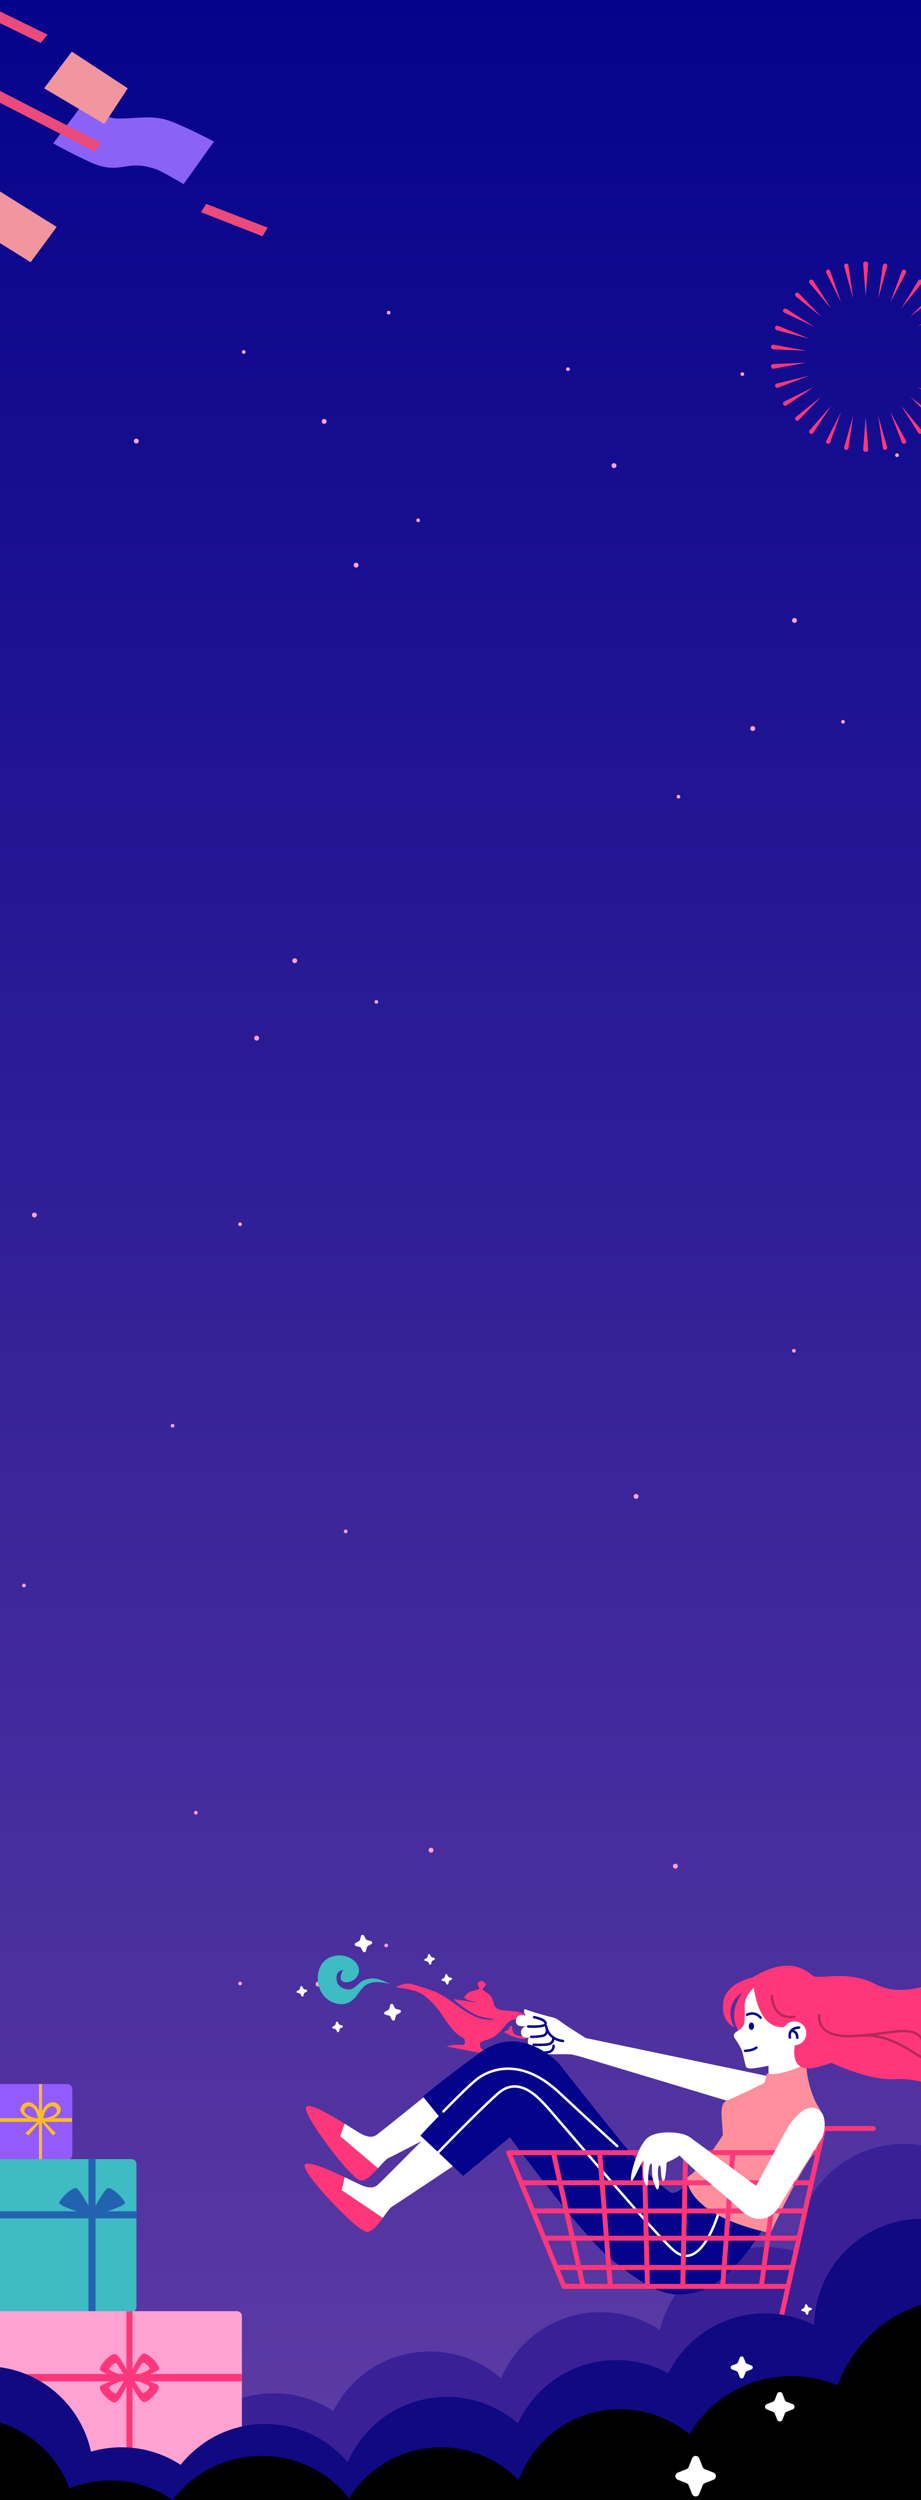<svg width="750" height="2035" viewBox="0 0 750 2035" fill="none" xmlns="http://www.w3.org/2000/svg">
<rect x="0" y="0" width="750" height="2035" fill="#333333" stroke="none"/>
<g clip-path="url(#clip0_371_746)">
<rect width="750" height="2035" fill="white"/>
<g clip-path="url(#clip1_371_746)">
<rect width="750" height="5682" fill="url(#paint0_linear_371_746)"/>
<circle cx="316.5" cy="254.5" r="1.5" fill="#FFA2D1"/>
<circle cx="264" cy="343" r="2" fill="#FFA2D1"/>
<circle cx="340.5" cy="423.5" r="1.5" fill="#FFA2D1"/>
<circle cx="500" cy="379" r="2" fill="#FFA2D1"/>
<circle cx="613" cy="593" r="2" fill="#FFA2D1"/>
<circle cx="518" cy="1218" r="2" fill="#FFA2D1"/>
<circle cx="351" cy="1506" r="2" fill="#FFA2D1"/>
<circle cx="550" cy="1519" r="2" fill="#FFA2D1"/>
<circle cx="647" cy="505" r="2" fill="#FFA2D1"/>
<circle cx="290" cy="460" r="2" fill="#FFA2D1"/>
<circle cx="111" cy="359" r="2" fill="#FFA2D1"/>
<circle cx="462.5" cy="300.5" r="1.5" fill="#FFA2D1"/>
<circle cx="240" cy="782" r="2" fill="#FFA2D1"/>
<circle cx="552.5" cy="648.5" r="1.5" fill="#FFA2D1"/>
<circle cx="686.5" cy="587.5" r="1.5" fill="#FFA2D1"/>
<circle cx="195.5" cy="1614.5" r="1.5" fill="#FFA2D1"/>
<circle cx="209" cy="845" r="2" fill="#FFA2D1"/>
<circle cx="195.5" cy="996.5" r="1.5" fill="#FFA2D1"/>
<circle cx="140.5" cy="1160.5" r="1.5" fill="#FFA2D1"/>
<circle cx="281.5" cy="1246.5" r="1.5" fill="#FFA2D1"/>
<circle cx="646.5" cy="1099.5" r="1.5" fill="#FFA2D1"/>
<circle cx="159.5" cy="1475.5" r="1.5" fill="#FFA2D1"/>
<circle cx="19.5" cy="1290.5" r="1.5" fill="#FFA2D1"/>
<circle cx="259" cy="1615" r="2" fill="#FFA2D1"/>
<circle cx="606.5" cy="1631.5" r="1.5" fill="#FFA2D1"/>
<circle cx="314.5" cy="1583.5" r="1.5" fill="#FFA2D1"/>
<circle cx="28" cy="989" r="2" fill="#FFA2D1"/>
<circle cx="306.5" cy="815.5" r="1.5" fill="#FFA2D1"/>
<circle cx="604.5" cy="304.5" r="1.5" fill="#FFA2D1"/>
<circle cx="730.5" cy="370.5" r="1.5" fill="#FFA2D1"/>
<circle cx="198.5" cy="286.5" r="1.5" fill="#FFA2D1"/>
<circle cx="-51" cy="1941" r="88" fill="#3A2096"/>
<circle cx="90" cy="2001" r="88" fill="#3A2096"/>
<circle cx="223" cy="2036" r="88" fill="#3A2096"/>
<circle cx="350" cy="2002" r="88" fill="#3A2096"/>
<ellipse cx="489" cy="1970.5" rx="88" ry="88.5" fill="#3A2096"/>
<circle cx="623" cy="1917" r="88" fill="#3A2096"/>
<circle cx="736" cy="1833" r="88" fill="#3A2096"/>
<circle cx="801" cy="1921" r="88" fill="#4C319F"/>
<path fill-rule="evenodd" clip-rule="evenodd" d="M431.64 1657.78C430.75 1658.46 429.77 1658.92 428.73 1659.2C423.25 1660.68 416.23 1656.92 411.21 1654.64L410.58 1653.75C412.42 1652.54 412.28 1653.29 414.13 1652.1C414.42 1650.59 415.48 1649.24 416.4 1648.64C418.02 1652.84 416.82 1654.95 420.57 1656.43C433.26 1661.94 434.14 1640.38 418.97 1643.69C409.82 1645.05 409.86 1657.47 394.67 1660.79L391.12 1662.44C389.54 1670.69 396.65 1667.38 400.47 1672.78L363.78 1665.76C367.33 1664.11 372.95 1664.4 377.01 1664.4C379.49 1664.09 378.5 1660.8 378.01 1659.15C367.5 1654.81 361.37 1640.44 355.34 1633.85C353.7 1631.91 352.17 1630.25 350.74 1628.82C348.76 1626.87 346.94 1625.33 345.17 1624.12C338.3 1619.38 332.32 1619.34 322.07 1617.38C332.56 1613.17 332.42 1613.92 344.64 1617.81C345.29 1618 345.93 1618.19 346.56 1618.38C349.28 1619.23 351.86 1620.16 354.32 1621.22C358.09 1622.84 361.56 1624.76 364.7 1627.09C374.12 1632.77 386.17 1645.96 403.56 1643.84C395 1642.2 390.16 1642.06 382.92 1637.56C379.33 1635.32 371.45 1629.92 369.54 1627.23L389.19 1630.21C384.64 1628.57 379.82 1628.42 377.91 1625.72C381.39 1620.19 385.29 1620.92 390.53 1618.83L390.56 1618.81C390.56 1618.81 390.56 1618.82 390.53 1618.81C389.53 1615.52 386.58 1614.17 392.6 1612.21C397.63 1615.52 395.15 1615.81 392.88 1619.27C395.57 1622.12 398.06 1621.81 400.46 1626.16C402.23 1629.6 401.65 1632.6 404.49 1634.71C409.54 1638.01 419.75 1635.28 427.76 1639.93C429.3 1640.83 430.71 1642.1 431.84 1643.58C435.02 1647.68 436.05 1653.44 431.64 1657.76V1657.78Z" fill="#FF377A"/>
<path d="M293.783 1774.82C297.923 1775.28 303.173 1769.95 307.773 1764.91L277.053 1738.81L280.613 1728.59C268.413 1721.02 251.873 1711.39 249.333 1715.06C245.643 1720.35 285.733 1773.92 293.793 1774.81L293.783 1774.82Z" fill="#FF377A"/>
<path d="M277.055 1738.79L307.775 1764.89C308.195 1764.42 308.625 1763.97 309.025 1763.51C311.955 1760.28 314.535 1757.4 316.275 1756.61C320.925 1754.47 378.835 1724.38 378.835 1724.38L351.115 1702.12C351.115 1702.12 310.025 1735.4 306.675 1737.68C303.345 1739.94 299.385 1739.94 292.775 1736.14C291.915 1735.66 290.655 1734.85 289.055 1733.84C286.785 1732.42 283.855 1730.56 280.635 1728.58L277.075 1738.81V1738.78L277.055 1738.79Z" fill="white"/>
<path d="M625.836 1680.56V1692.2L652.246 1687.45V1670.55L625.836 1680.56Z" fill="white"/>
<path d="M623.061 1607.69C623.061 1607.69 591.331 1610.03 588.941 1630C587.001 1646.18 597.981 1650.01 597.981 1650.01C597.981 1650.01 587.431 1633.17 604.791 1621.47C604.791 1621.47 589.811 1639.51 603.811 1656.25L619.451 1623.76L623.061 1607.68V1607.69Z" fill="#FF377A"/>
<path d="M477.275 1659.07C477.275 1659.07 463.555 1650.55 458.345 1646.76C453.135 1642.98 449.035 1639.82 444.625 1644.24C440.205 1648.66 434.685 1654.04 433.625 1654.63C432.565 1655.22 438.475 1657.49 443.675 1653.31C443.675 1653.31 447.455 1651.73 448.525 1653.63C448.525 1653.63 448.165 1659.78 457.985 1659.66" fill="white"/>
<path d="M431.731 1647C431.731 1647 429.951 1647.83 429.951 1651.38C429.951 1654.93 431.731 1657.06 431.731 1657.06C431.731 1657.06 429.371 1659.07 429.951 1662.62C430.531 1666.17 432.441 1666.29 432.441 1666.29C432.441 1666.29 427.701 1670.2 433.501 1671.5C439.301 1672.8 448.291 1671.5 448.291 1669.6C448.291 1667.7 444.151 1666.52 444.151 1666.52C444.151 1666.52 448.761 1665.69 448.761 1662.03C448.761 1658.37 442.141 1657.77 442.141 1657.77L441.841 1647H431.731Z" fill="white"/>
<path d="M477.273 1672.79C477.273 1672.79 464.963 1672.07 460.243 1672.01C455.503 1671.96 438.473 1672.79 432.203 1669.71L433.493 1646.05L467.213 1667.93L477.273 1672.78V1672.79Z" fill="white"/>
<path d="M479.116 1659.51L439.876 1650.2L438.016 1665.63L482.796 1676.38L479.116 1659.51Z" fill="white"/>
<path d="M450.604 1658.73C450.604 1658.73 450.894 1663.2 446.274 1663.98C441.654 1664.76 434.594 1664.33 434.594 1664.33" stroke="#05038B" stroke-width="2" stroke-miterlimit="10" stroke-linecap="round"/>
<path d="M450.799 1665.12C450.799 1665.12 451.089 1669.6 446.469 1670.38C441.849 1671.15 434.789 1670.72 434.789 1670.72" stroke="#05038B" stroke-width="2" stroke-miterlimit="10" stroke-linecap="round"/>
<path d="M433.695 1648.11L437.545 1649.07" stroke="#05038B" stroke-width="2" stroke-miterlimit="10" stroke-linecap="round"/>
<path d="M635.714 1692.06L476.974 1658.89L471.734 1673.72L599.934 1712.3L635.714 1692.07V1692.06Z" fill="white"/>
<path d="M344.445 1706.5L357.325 1722.48C363.615 1716.03 372.165 1707.5 383.375 1696.65C413.565 1667.44 448.345 1696.65 448.345 1696.65C448.345 1696.65 499.575 1745.14 528.375 1770.23C503.945 1742.01 455.095 1679.55 455.095 1679.55C455.095 1679.55 424.595 1645.92 390.735 1670.76C356.885 1695.61 344.455 1706.49 344.455 1706.49L344.445 1706.5Z" fill="#05038B"/>
<path d="M298.899 1816.67C303.059 1816.67 307.689 1810.8 311.719 1805.28L278.309 1782.73L280.729 1772.18C267.769 1765.99 250.269 1758.27 248.149 1762.18C245.069 1767.85 290.829 1816.67 298.919 1816.67H298.899Z" fill="#FF377A"/>
<path d="M278.289 1782.72L311.699 1805.28C312.069 1804.76 312.439 1804.27 312.789 1803.77C315.349 1800.24 317.589 1797.09 319.239 1796.11C323.619 1793.47 377.849 1757.18 377.849 1757.18L347.849 1738.13C347.849 1738.13 310.679 1775.74 307.609 1778.37C304.549 1780.99 300.609 1781.43 293.619 1778.37C292.719 1777.99 291.379 1777.32 289.669 1776.49C287.249 1775.33 284.149 1773.81 280.719 1772.18L278.299 1782.73L278.289 1782.72Z" fill="white"/>
<path d="M342.379 1738.3L377.159 1771.1L415.209 1739.61C415.209 1739.61 451.049 1788.19 477.119 1818.03L477.139 1818.05C484.539 1826.52 491.129 1833.48 495.909 1837.38C509.289 1848.31 521.169 1857.26 532.229 1862.5C539.079 1865.74 545.619 1867.56 552.019 1867.56C568.749 1867.56 591.709 1862.96 623.209 1811.11L564.809 1772.4C564.809 1772.4 564.459 1772.84 563.839 1773.55C560.969 1776.77 552.479 1785.68 547.089 1784.9C546.649 1784.82 545.839 1784.38 544.689 1783.59C541.469 1781.4 535.639 1776.56 528.379 1770.24C528.359 1770.24 528.359 1770.22 528.359 1770.22C499.569 1745.12 448.329 1696.64 448.329 1696.64C448.329 1696.64 413.549 1667.43 383.359 1696.64C372.149 1707.48 363.599 1716.03 357.309 1722.47C346.629 1733.39 342.359 1738.3 342.359 1738.3H342.379Z" fill="#05038B"/>
<path d="M586.965 1795.21C586.965 1795.21 572.585 1851.8 548.855 1831.91C533.825 1819.31 449.025 1718.33 442.985 1712.29C438.005 1707.31 422.275 1689.21 405.545 1703.98C388.815 1718.75 354.445 1754.4 354.445 1754.4" stroke="white" stroke-width="2" stroke-miterlimit="10" stroke-linecap="round"/>
<path d="M656.679 1679.68C656.679 1679.68 636.779 1690.4 624.309 1687.77C624.309 1687.77 623.659 1694.55 621.469 1695.86C619.289 1697.17 597.209 1707.71 592.599 1709.42C584.839 1712.29 588.189 1723.65 588.629 1737.87C588.629 1737.87 572.259 1764.53 559.359 1772.41C559.359 1772.41 556.079 1802.15 627.379 1817.68C627.379 1817.68 648.599 1771.75 661.279 1754.69C673.959 1737.63 671.559 1722.54 666.309 1714.66C661.059 1706.79 656.239 1689.29 656.689 1679.66H656.679V1679.68Z" fill="#FF8F9C"/>
<path d="M462.766 1935.9H624.966L670.656 1732.52H711.176" stroke="#FF377A" stroke-width="4" stroke-miterlimit="10" stroke-linecap="round"/>
<path d="M665.596 1752.18H414.336L459.256 1861.01H641.436" stroke="#FF377A" stroke-width="4" stroke-linecap="round" stroke-linejoin="round"/>
<path d="M644.946 1845.63H452.766" stroke="#FF377A" stroke-width="4" stroke-miterlimit="10" stroke-linecap="round"/>
<path d="M650.22 1821.8H443" stroke="#FF377A" stroke-width="4" stroke-miterlimit="10" stroke-linecap="round"/>
<path d="M655.053 1799.62H433.883" stroke="#FF377A" stroke-width="4" stroke-miterlimit="10" stroke-linecap="round"/>
<path d="M659.983 1776.68H425.203" stroke="#FF377A" stroke-width="4" stroke-miterlimit="10" stroke-linecap="round"/>
<path d="M634.513 1752.18L620.023 1861.01" stroke="#FF377A" stroke-width="4" stroke-miterlimit="10" stroke-linecap="round"/>
<path d="M596.732 1752.18L588.492 1861.01" stroke="#FF377A" stroke-width="4" stroke-miterlimit="10" stroke-linecap="round"/>
<path d="M558.31 1752.18L556 1861.01" stroke="#FF377A" stroke-width="4" stroke-miterlimit="10" stroke-linecap="round"/>
<path d="M527.226 1861.01L524.586 1752.18" stroke="#FF377A" stroke-width="4" stroke-miterlimit="10" stroke-linecap="round"/>
<path d="M474.84 1861.01L450.68 1752.18" stroke="#FF377A" stroke-width="4" stroke-miterlimit="10" stroke-linecap="round"/>
<path d="M497.016 1861.01L488.336 1752.18" stroke="#FF377A" stroke-width="4" stroke-miterlimit="10" stroke-linecap="round"/>
<path d="M613.543 1975.32C602.673 1975.32 593.883 1966.53 593.883 1955.66C593.883 1944.79 602.673 1936 613.543 1936C624.413 1936 633.203 1944.79 633.203 1955.66C633.203 1966.53 624.413 1975.32 613.543 1975.32Z" fill="#FF377A" stroke="#FF377A" stroke-width="4" stroke-miterlimit="10" stroke-linecap="round"/>
<path d="M613.653 1965.44C608.163 1965.44 603.773 1961.05 603.773 1955.56C603.773 1950.07 608.163 1945.68 613.653 1945.68C619.143 1945.68 623.533 1950.07 623.533 1955.56C623.533 1961.05 619.143 1965.44 613.653 1965.44Z" fill="white"/>
<path d="M464.926 1975.32C454.056 1975.32 445.266 1966.53 445.266 1955.66C445.266 1944.79 454.056 1936 464.926 1936C475.796 1936 484.586 1944.79 484.586 1955.66C484.586 1966.53 475.796 1975.32 464.926 1975.32Z" fill="#FF377A" stroke="#FF377A" stroke-width="4" stroke-miterlimit="10" stroke-linecap="round"/>
<path d="M464.306 1964.35C459.476 1964.35 455.516 1960.4 455.516 1955.56C455.516 1950.72 459.476 1946.77 464.306 1946.77C469.136 1946.77 473.086 1950.72 473.086 1955.56C473.086 1960.4 469.246 1964.35 464.306 1964.35Z" fill="white"/>
<path d="M665.582 1716.58C655.632 1711.64 645.092 1725.9 642.082 1730.79C639.132 1735.54 615.722 1779.23 615.722 1779.23L563.072 1740.55L563.022 1740.49L561.112 1739.15C561.282 1739.27 561.092 1739.13 561.072 1739.13C560.462 1738.78 559.762 1738.38 558.782 1737.99C558.202 1737.75 557.552 1737.52 556.812 1737.3C555.242 1736.82 553.332 1736.41 550.992 1736.09C550.662 1736.06 550.322 1736.01 549.962 1735.97C548.542 1735.82 547.022 1735.74 545.352 1735.71C544.562 1735.7 543.732 1735.71 542.872 1735.71C542.542 1735.71 542.212 1735.72 541.862 1735.75C541.752 1735.75 541.662 1735.75 541.542 1735.75C540.582 1735.79 539.682 1735.86 538.802 1735.99C538.602 1735.99 538.422 1736.04 538.222 1736.06C537.862 1736.12 537.522 1736.16 537.162 1736.22C532.232 1737 527.642 1738.86 524.922 1742.62C524.472 1743.23 524.032 1743.9 523.622 1744.56C521.552 1747.36 520.372 1750.28 519.532 1752.37C519.372 1752.73 519.242 1753.06 519.112 1753.37C514.712 1763.86 512.712 1775.1 514.332 1775.07C515.952 1775.02 520.562 1763.65 523.172 1759.33C523.412 1758.88 524.222 1759.13 524.212 1759.71C523.742 1763.07 523.482 1766.8 523.832 1770.06C524.262 1774.14 525.012 1779.3 526.992 1778.9C528.162 1778.71 527.592 1771.82 528.082 1767.99C528.452 1764.5 529.142 1761.14 530.082 1761.06C531.592 1761.12 530.372 1765.84 531.322 1772.05C531.602 1773.81 534.062 1782.87 535.592 1782.11C537.152 1781.22 536.852 1776.21 536.242 1773.75C535.442 1770.33 535.622 1762.41 537.132 1762.47C538.752 1762.53 537.642 1773.67 539.932 1775.28C541.852 1776.62 542.652 1764.2 542.762 1761.05C542.782 1760.46 543.142 1760.01 543.612 1759.79C545.522 1759.01 549.892 1757.16 553.382 1754.5C566.312 1767.99 594.402 1790.21 602.512 1798.28C612.912 1808.64 621.052 1806.39 625.252 1804.71C631.492 1802.26 635.382 1794.77 637.672 1790.66C639.962 1786.53 667.382 1743.42 668.932 1740.9C671.622 1736.52 674.422 1720.94 665.552 1716.54V1716.56L665.582 1716.58Z" fill="white"/>
<path d="M618.755 1614.09C618.755 1614.09 606.075 1621.75 606.405 1633.23C606.735 1644.71 606.505 1648.98 603.125 1651.49C599.735 1654 595.805 1655.2 598.425 1659.15C601.045 1663.1 603.895 1667.46 604.765 1671.07C605.645 1674.68 606.545 1679.16 607.275 1681.57C608.155 1684.41 610.885 1684.3 625.215 1681.57H642.495L661.955 1671.41L648.075 1642.75L618.775 1614.09H618.755Z" fill="white"/>
<path d="M606.766 1669.28C606.766 1669.28 612.676 1669.28 615.956 1666.65" stroke="#05038B" stroke-width="2" stroke-miterlimit="10" stroke-linecap="round"/>
<path d="M613.125 1611.3C613.125 1611.3 615.295 1664.75 650.205 1646.07L644.975 1607.7L613.125 1611.31V1611.3Z" fill="#FF377A"/>
<path d="M906.995 1665.8C906.995 1665.8 892.095 1662.52 881.885 1675.64C871.665 1688.76 848.675 1697.63 835.905 1698.28C835.905 1698.28 843.145 1699.26 845.275 1705.17C845.275 1705.17 833.355 1700.91 824.415 1705.17C815.475 1709.43 805.265 1714.69 787.385 1708.78C769.505 1702.87 753.335 1691.07 729.075 1692.37C704.815 1693.68 671.185 1676.29 671.185 1676.29L659.695 1619.21L605.875 1614.68C605.875 1614.68 637.965 1586.99 661.245 1607.68H661.255C663.475 1609.5 665.725 1609.11 674.755 1608.75C684.685 1607.87 699.695 1608.06 712.055 1614.61C732.485 1625.44 752.915 1615.93 761.855 1614.61C770.795 1613.3 793.775 1605.43 809.945 1626.75C826.125 1648.07 833.355 1651.68 846.985 1650.05C860.605 1648.4 864.005 1633.64 850.815 1630.36C850.815 1630.36 871.245 1627.77 870.385 1650.39C870.385 1650.39 878.045 1644.79 876.355 1637.25C876.355 1637.25 886.635 1645.12 876.595 1660.87C876.595 1660.87 896.785 1653.33 906.995 1665.79V1665.8Z" fill="#FF377A"/>
<path d="M650.209 1653C650.209 1653 635.889 1690.48 665.629 1682.52C695.369 1674.55 699.319 1667.31 699.319 1667.31L667.479 1613.11L641.789 1608.14L650.209 1653.01V1653Z" fill="#FF377A"/>
<path d="M646.914 1664.72C652.264 1664.72 656.594 1660.39 656.594 1655.04C656.594 1649.69 652.264 1645.36 646.914 1645.36C641.564 1645.36 637.234 1649.69 637.234 1655.04C637.234 1660.39 641.564 1664.72 646.914 1664.72Z" fill="white"/>
<path d="M650.785 1650.33C650.785 1650.33 641.595 1650.33 643.245 1658.53" stroke="#05038B" stroke-width="2" stroke-miterlimit="10" stroke-linecap="round"/>
<path d="M644.422 1652.93C644.422 1652.93 649.312 1652.85 649.232 1658.7" stroke="#05038B" stroke-width="2" stroke-miterlimit="10" stroke-linecap="round"/>
<path d="M361.109 1718.62C361.109 1718.62 381.869 1697.16 389.079 1691.82C396.299 1686.48 421.909 1672.07 455.379 1703.27C488.849 1734.48 502.629 1746.85 502.629 1746.85" stroke="white" stroke-width="2" stroke-miterlimit="10" stroke-linecap="round"/>
<path d="M628.609 1624.54C628.609 1624.54 628.399 1643.87 646.909 1641.64" stroke="#B72858" stroke-width="2" stroke-miterlimit="10" stroke-linecap="round"/>
<path d="M667.213 1640.36C667.213 1640.36 663.253 1658.48 693.953 1657.29C724.653 1656.1 743.723 1647.24 751.003 1660.31" stroke="#B72858" stroke-width="2" stroke-miterlimit="10" stroke-linecap="round"/>
<path d="M787.855 1674.48C787.855 1674.48 772.775 1682.25 759.965 1679.05C747.155 1675.85 729.085 1654.92 701.195 1656.92" stroke="#B72858" stroke-width="2" stroke-miterlimit="10" stroke-linecap="round"/>
<path d="M614.021 1649.24C614.021 1647.56 613.071 1646.2 611.901 1646.2C610.731 1646.2 609.781 1647.56 609.781 1649.24C609.781 1650.92 610.731 1652.28 611.901 1652.28C613.071 1652.28 614.021 1650.92 614.021 1649.24Z" fill="#05038B"/>
<path d="M619.406 1642.34C619.406 1642.34 615.076 1636.57 608.336 1639.94" stroke="#05038B" stroke-width="2" stroke-miterlimit="10" stroke-linecap="round"/>
<path d="M423.812 1649.15C417.902 1648.33 419.532 1639.74 425.042 1640.27C434.802 1641.2 446.012 1643.58 444.122 1647.45C442.502 1650.77 427.412 1649.65 423.812 1649.15Z" fill="white"/>
<path d="M428.749 1658.55C422.789 1658.78 422.889 1650.03 428.409 1649.59C438.179 1648.8 449.639 1649.18 448.459 1653.33C447.449 1656.88 432.389 1658.41 428.759 1658.55H428.749Z" fill="white"/>
<path d="M450.246 1642.21C450.246 1642.21 432.406 1637.58 428.516 1635.66C424.626 1633.74 425.776 1645.77 444.276 1649.35C462.776 1652.93 450.246 1642.21 450.246 1642.21Z" fill="white"/>
<path d="M444.742 1649.25C444.742 1649.25 445.922 1659.72 458.462 1661.29" stroke="#05038B" stroke-width="2" stroke-miterlimit="10" stroke-linecap="round"/>
<path d="M430.164 1649.46C430.164 1649.46 444.404 1650.4 444.334 1647C444.264 1643.6 434.904 1641.88 434.904 1641.88" stroke="#05038B" stroke-width="2" stroke-miterlimit="10" stroke-linecap="round"/>
<path d="M445.344 1652.48C445.344 1652.48 445.814 1656.14 442.064 1657.03C438.304 1657.91 432.484 1657.93 432.484 1657.93" stroke="#05038B" stroke-width="2" stroke-miterlimit="10" stroke-linecap="round"/>
<path d="M54.878 1696.33H-6.175C-8.384 1696.33 -10.175 1698.12 -10.175 1700.33V1753.98C-10.175 1756.19 -8.384 1757.98 -6.175 1757.98H54.878C57.087 1757.98 58.878 1756.19 58.878 1753.98V1700.33C58.878 1698.12 57.087 1696.33 54.878 1696.33Z" fill="#935AFF"/>
<rect x="34.214" y="1696.33" width="61.655" height="2.466" transform="rotate(90 34.214 1696.33)" fill="#FDBD1F"/>
<rect x="-6.728" y="1724.09" width="65.4" height="3.007" fill="#FDBD1F"/>
<path d="M25.748 1711.72C20.559 1709.37 15.807 1714.46 16.762 1718.07C18.813 1725.8 33.08 1726.74 33.08 1726.74C32.989 1725.43 33.608 1715.27 25.748 1711.72ZM30.937 1724.48C30.937 1724.48 21.128 1723.25 19.899 1718.59C19.321 1716.41 22.184 1713.35 25.312 1714.76C30.044 1716.9 30.876 1723.69 30.937 1724.47V1724.48Z" fill="#FDBD1F"/>
<path d="M31.601 1725.93L20.739 1736.18L23.103 1738.26L33.892 1725.93H31.601Z" fill="#FDBD1F"/>
<path d="M33.083 1726.74C33.083 1726.74 47.35 1725.8 49.401 1718.07C50.356 1714.46 45.603 1709.37 40.414 1711.72C32.555 1715.27 33.174 1725.43 33.083 1726.74ZM40.851 1714.77C43.979 1713.35 46.842 1716.42 46.264 1718.6C45.035 1723.26 35.226 1724.48 35.226 1724.48C35.276 1723.69 36.119 1716.91 40.851 1714.77Z" fill="#FDBD1F"/>
<path d="M35.049 1725.93L45.414 1736.18L43.15 1738.26L33.083 1726.08L35.049 1725.93Z" fill="#FDBD1F"/>
<path d="M107.105 1757.43H-6.465C-8.674 1757.43 -10.465 1759.22 -10.465 1761.43V1877.89C-10.465 1880.1 -8.674 1881.89 -6.465 1881.89H107.105C109.315 1881.89 111.105 1880.1 111.105 1877.89V1761.43C111.105 1759.22 109.315 1757.43 107.105 1757.43Z" fill="#3EBBC3"/>
<rect x="-10.143" y="1799.91" width="121.665" height="5.754" fill="#2362AF"/>
<rect x="77.809" y="1757.16" width="125.775" height="5.754" transform="rotate(90 77.809 1757.16)" fill="#2362AF"/>
<path d="M74.359 1800.93C74.676 1799.18 65.88 1783.9 62.712 1781.37C59.559 1778.82 48.38 1790.57 48.214 1793.12C48.048 1795.67 70.105 1802.46 71.538 1802.73C72.971 1803.01 74.359 1800.92 74.359 1800.92V1800.93Z" fill="#2362AF"/>
<path d="M75.604 1800.93C75.287 1799.18 84.082 1783.9 87.25 1781.37C90.419 1778.82 101.598 1790.57 101.749 1793.12C101.915 1795.67 79.858 1802.46 78.425 1802.73C76.992 1803.01 75.604 1800.92 75.604 1800.92V1800.93Z" fill="#2362AF"/>
<path d="M74.581 1805.49C77.856 1805.49 80.51 1803.46 80.51 1800.96C80.51 1798.46 77.856 1796.43 74.581 1796.43C71.307 1796.43 68.652 1798.46 68.652 1800.96C68.652 1803.46 71.307 1805.49 74.581 1805.49Z" fill="#2362AF"/>
<path d="M192.996 1881.2H-12.494C-14.703 1881.2 -16.494 1882.99 -16.494 1885.2V2008C-16.494 2010.21 -14.703 2012 -12.494 2012H192.995C195.205 2012 196.995 2010.21 196.995 2008V1885.2C196.995 1882.99 195.205 1881.2 192.996 1881.2Z" fill="#FFA2D1"/>
<rect x="13.683" y="1934.73" width="183.32" height="0.822" fill="#FF377A"/>
<rect x="-21" y="1932.32" width="218" height="6.014" fill="#FF377A"/>
<rect x="107.91" y="1881.29" width="117.555" height="4.932" transform="rotate(90 107.91 1881.29)" fill="#FF377A"/>
<path d="M105.134 1934.52C105.092 1932.37 97.785 1917.29 93.859 1916.13C89.951 1914.97 79.882 1926.26 81.549 1929.2C83.197 1932.14 106.662 1938.12 106.662 1938.12L105.687 1935.44C105.687 1935.44 89.084 1930.43 89.059 1928.42C89.033 1926.41 93.546 1922.58 94.764 1923.63C95.982 1924.69 103.136 1936.41 103.136 1936.41L105.126 1934.5L105.134 1934.52Z" fill="#FF377A"/>
<path d="M105.903 1934.51C105.861 1932.36 112.793 1917.09 116.651 1915.82C120.537 1914.56 130.889 1925.56 129.317 1928.53C127.744 1931.5 104.453 1938.14 104.453 1938.14L105.359 1935.45C105.359 1935.45 121.803 1929.99 121.77 1927.96C121.744 1925.95 117.112 1922.25 115.936 1923.34C114.742 1924.44 107.919 1936.34 107.919 1936.34L105.877 1934.5L105.903 1934.51Z" fill="#FF377A"/>
<path d="M105.535 1936.71C105.558 1938.87 112.883 1953.94 116.81 1955.1C120.718 1956.26 130.779 1944.95 129.12 1942.03C127.461 1939.12 103.999 1933.09 103.999 1933.09L104.974 1935.77C104.974 1935.77 121.577 1940.79 121.602 1942.79C121.628 1944.8 117.116 1948.64 115.897 1947.58C114.679 1946.52 107.525 1934.81 107.525 1934.81L105.535 1936.71Z" fill="#FF377A"/>
<path d="M104.774 1936.73C104.816 1938.88 97.885 1954.15 94.026 1955.42C90.141 1956.67 79.788 1945.67 81.36 1942.7C82.933 1939.73 106.224 1933.09 106.224 1933.09L105.318 1935.79C105.318 1935.79 88.874 1941.25 88.907 1943.28C88.933 1945.28 93.565 1948.99 94.741 1947.9C95.935 1946.8 102.758 1934.89 102.758 1934.89L104.8 1936.74L104.774 1936.73Z" fill="#FF377A"/>
<path d="M110.882 1934.99C110.925 1937.12 108.467 1938.86 105.427 1938.92C102.378 1938.95 99.879 1937.28 99.86 1935.14C99.818 1933.02 102.275 1931.28 105.315 1931.22C108.365 1931.19 110.864 1932.86 110.882 1934.99Z" fill="#FF377A"/>
<circle cx="-12" cy="2014" r="88" fill="#0F0982"/>
<circle cx="99" cy="2080" r="88" fill="#0F0982"/>
<circle cx="216" cy="2061" r="88" fill="#0F0982"/>
<circle cx="364" cy="2039" r="88" fill="#0F0982"/>
<circle cx="502" cy="2009" r="88" fill="#0F0982"/>
<circle cx="623" cy="1971" r="88" fill="#0F0982"/>
<circle cx="751" cy="1894" r="88" fill="#0F0982"/>
<circle cx="505" cy="2049" r="88" fill="black"/>
<circle cx="-26" cy="2056" r="88" fill="black"/>
<circle cx="90" cy="2107" r="88" fill="black"/>
<circle cx="359" cy="2080" r="88" fill="black"/>
<circle cx="213" cy="2090" r="91" fill="black"/>
<circle cx="782.5" cy="1977.5" r="106.5" fill="black"/>
<circle cx="644.5" cy="2030.5" r="96.5" fill="black"/>
<path d="M96.608 96.498C84.752 96.498 73.085 87.511 68.733 83.018L43.327 116.719C48.385 119.552 61.605 126.624 74.026 132.251C89.551 139.284 98.02 135.768 106.841 134.889C115.663 134.009 123.425 136.354 128.013 138.112C131.682 139.519 143.891 146.513 149.537 149.834L174.237 115.254C166.121 110.956 147.279 101.48 136.834 97.963C123.778 93.568 111.428 96.498 96.608 96.498Z" fill="#8B62F6"/>
<path d="M84.967 100.901L35.92 71.889L58.503 41.997L104.021 71.889L84.967 100.901Z" fill="#F1959E"/>
<path d="M-28.304 180.315L24.977 213.43L46.148 184.711L-3.957 153.354L-28.304 180.315Z" fill="#F1959E"/>
<path d="M163.656 172.697L167.891 165.957L217.996 185.299L213.762 192.332L163.656 172.697Z" fill="#EB4A7A"/>
<path d="M76.849 123.169L-31.502 67.501L-27.974 59.589L82.494 116.429L76.849 123.169Z" fill="#EB4A7A"/>
<path d="M33.1 34.959L-41 -1.087L-37.471 -9L38.745 28.218L33.1 34.959Z" fill="#EB4A7A"/>
<path d="M704.94 241.411L702.899 214.76C702.828 213.782 703.68 212.943 704.798 212.874C705.916 212.804 706.893 213.551 706.972 214.521C706.972 214.598 706.972 214.683 706.972 214.752L704.931 241.403L704.94 241.411Z" fill="#FF377A"/>
<path d="M694.739 243.043L687.469 216.802C687.199 215.844 687.746 214.846 688.693 214.571C689.641 214.296 690.611 214.861 690.881 215.82C690.904 215.891 690.919 215.977 690.927 216.056L694.739 243.043Z" fill="#FF377A"/>
<path d="M684.959 246.302L672.924 222.057C672.485 221.172 672.805 220.066 673.638 219.601C674.471 219.135 675.512 219.474 675.951 220.359C675.988 220.43 676.018 220.509 676.041 220.58L684.952 246.294L684.959 246.302Z" fill="#FF377A"/>
<path d="M676.8 251.191L659.279 230.479C658.64 229.718 658.742 228.592 659.515 227.962C660.289 227.333 661.432 227.434 662.071 228.195C662.119 228.257 662.174 228.327 662.213 228.39L676.8 251.199V251.191Z" fill="#FF377A"/>
<path d="M668.653 257.722L648.111 241.296C647.358 240.691 647.23 239.589 647.825 238.823C648.42 238.058 649.504 237.928 650.258 238.525C650.318 238.571 650.378 238.632 650.431 238.678L668.653 257.714V257.722Z" fill="#FF377A"/>
<path d="M662.924 265.874L638.648 254.451C637.759 254.033 637.392 253.004 637.829 252.154C638.265 251.304 639.342 250.954 640.231 251.371C640.301 251.401 640.371 251.446 640.433 251.483L662.924 265.874Z" fill="#FF377A"/>
<path d="M658.86 275.66L632.497 268.744C631.533 268.492 630.945 267.478 631.188 266.471C631.431 265.473 632.411 264.864 633.382 265.115C633.461 265.132 633.539 265.164 633.61 265.188L658.86 275.644V275.66Z" fill="#FF377A"/>
<path d="M656.412 285.447L629.582 284.343C628.599 284.302 627.833 283.421 627.872 282.375C627.91 281.329 628.738 280.514 629.721 280.555C629.798 280.555 629.884 280.572 629.953 280.58L656.412 285.438V285.447Z" fill="#FF377A"/>
<path d="M656.412 295.239L629.956 300.095C628.988 300.276 628.067 299.584 627.897 298.547C627.727 297.518 628.377 296.539 629.352 296.358C629.429 296.342 629.514 296.333 629.584 296.333L656.412 295.23V295.239Z" fill="#FF377A"/>
<path d="M658.86 305.834L633.606 315.496C632.681 315.849 631.631 315.421 631.262 314.536C630.894 313.651 631.341 312.646 632.266 312.293C632.336 312.263 632.422 312.24 632.493 312.225L658.86 305.834Z" fill="#FF377A"/>
<path d="M662.924 314.803L640.433 329.99C639.606 330.549 638.491 330.321 637.945 329.495C637.399 328.668 637.617 327.535 638.436 326.984C638.499 326.945 638.577 326.898 638.639 326.866L662.917 314.811L662.924 314.803Z" fill="#FF377A"/>
<path d="M668.645 322.949L650.423 341.988C649.753 342.684 648.66 342.699 647.975 342.026C647.289 341.344 647.274 340.234 647.937 339.538C647.99 339.484 648.05 339.431 648.11 339.385L668.653 322.957L668.645 322.949Z" fill="#FF377A"/>
<path d="M676.792 330.298L662.209 352.323C661.673 353.134 660.553 353.374 659.709 352.864C658.857 352.353 658.605 351.288 659.141 350.485C659.181 350.425 659.236 350.358 659.283 350.298L676.8 330.298H676.792Z" fill="#FF377A"/>
<path d="M684.952 335.196L676.04 360.133C675.712 361.044 674.73 361.511 673.845 361.174C672.96 360.837 672.506 359.826 672.833 358.915C672.856 358.846 672.893 358.769 672.923 358.701L684.959 335.188L684.952 335.196Z" fill="#FF377A"/>
<path d="M694.739 338.46L690.929 364.672C690.79 365.634 689.889 366.298 688.919 366.16C687.949 366.023 687.279 365.13 687.418 364.168C687.426 364.092 687.449 364.008 687.464 363.939L694.732 338.452L694.739 338.46Z" fill="#FF377A"/>
<path d="M704.927 339.27L706.968 365.922C707.039 366.899 706.187 367.738 705.069 367.808C703.942 367.869 702.975 367.13 702.895 366.16C702.895 366.083 702.895 365.999 702.895 365.929L704.936 339.277L704.927 339.27Z" fill="#FF377A"/>
<path d="M715.134 338.452L722.405 363.942C722.675 364.874 722.12 365.843 721.181 366.11C720.241 366.377 719.263 365.835 718.993 364.896C718.97 364.828 718.955 364.744 718.947 364.667L715.134 338.452Z" fill="#FF377A"/>
<path d="M724.909 335.188L737.746 358.699C738.215 359.557 737.873 360.629 736.985 361.081C736.096 361.533 734.985 361.204 734.517 360.346C734.477 360.277 734.446 360.2 734.422 360.132L724.917 335.196L724.909 335.188Z" fill="#FF377A"/>
<path d="M733.877 330.305L750.602 350.303C751.212 351.038 751.114 352.125 750.376 352.733C749.638 353.341 748.546 353.243 747.936 352.508C747.891 352.448 747.838 352.38 747.801 352.32L733.877 330.298V330.305Z" fill="#FF377A"/>
<path d="M741.225 322.949L762.557 339.377C763.339 339.982 763.472 341.084 762.854 341.849C762.236 342.615 761.11 342.745 760.328 342.14C760.265 342.094 760.202 342.033 760.148 341.987L741.225 322.949Z" fill="#FF377A"/>
<path d="M746.938 314.803L771.215 326.86C772.104 327.301 772.47 328.387 772.034 329.285C771.597 330.182 770.521 330.552 769.632 330.111C769.562 330.079 769.491 330.032 769.429 329.993L746.938 314.803Z" fill="#FF377A"/>
<path d="M746.938 265.874L769.427 251.486C770.253 250.956 771.368 251.173 771.914 251.955C772.468 252.746 772.242 253.812 771.423 254.334C771.36 254.371 771.282 254.416 771.22 254.445L746.946 265.866L746.938 265.874Z" fill="#FF377A"/>
<path d="M741.233 257.722L760.156 238.684C760.852 237.987 761.986 237.972 762.698 238.645C763.41 239.319 763.426 240.437 762.737 241.133C762.683 241.187 762.62 241.24 762.557 241.286L741.225 257.714L741.233 257.722Z" fill="#FF377A"/>
<path d="M733.884 251.199L747.805 228.387C748.317 227.547 749.386 227.299 750.191 227.827C751.004 228.355 751.245 229.459 750.733 230.29C750.696 230.352 750.643 230.422 750.598 230.484L733.877 251.199H733.884Z" fill="#FF377A"/>
<path d="M724.917 246.294L734.423 220.579C734.772 219.639 735.819 219.157 736.764 219.504C737.708 219.852 738.192 220.895 737.843 221.834C737.819 221.905 737.779 221.984 737.748 222.056L724.909 246.302L724.917 246.294Z" fill="#FF377A"/>
<path d="M715.134 243.035L718.945 216.052C719.084 215.062 719.984 214.378 720.954 214.52C721.924 214.661 722.594 215.58 722.455 216.57C722.448 216.649 722.425 216.735 722.409 216.806L715.142 243.043L715.134 243.035Z" fill="#FF377A"/>
<path d="M316.683 1614.57C311.481 1613.62 305.737 1612.44 300.61 1614.39C295.837 1616.22 293.35 1620.56 290.426 1624.44C287.222 1628.7 283.039 1631.51 277.535 1631.31C271.803 1631.11 266.23 1628.09 262.865 1623.46C256.947 1615.32 257.022 1601.22 265.695 1594.97C269.857 1591.96 275.357 1590.99 280.347 1592.03C285.489 1593.11 290.957 1596.66 292.143 1602.09C293.443 1608.04 288.027 1613.25 282.298 1613.51C280.249 1613.61 277.983 1612.9 277.495 1610.67C276.967 1608.25 278.362 1605.56 279.273 1603.4C277.295 1603.9 275.489 1604.6 274.631 1606.6C273.762 1608.62 273.869 1611.17 274.485 1613.26C275.615 1617.1 279.769 1619.03 283.527 1619.33C287.455 1619.66 290.52 1616.06 293.344 1613.66C295.983 1611.4 299.824 1610.44 303.693 1610.32C308.367 1610.17 313.214 1613.1 317.514 1614.64L316.684 1614.56L316.683 1614.57Z" fill="#3EBBC3"/>
<path d="M550.543 2013.74C550.897 2013.22 551.399 2012.82 551.983 2012.59L559.037 2009.81C559.436 2009.65 559.8 2009.41 560.104 2009.11C560.408 2008.81 560.646 2008.44 560.803 2008.04L563.589 2000.98C563.821 2000.4 564.222 1999.9 564.741 1999.54C565.26 1999.19 565.873 1999 566.5 1999C567.127 1999 567.74 1999.19 568.259 1999.54C568.778 1999.9 569.179 2000.4 569.411 2000.98L572.197 2008.04C572.354 2008.44 572.591 2008.8 572.894 2009.11C573.197 2009.41 573.558 2009.65 573.957 2009.81L581.017 2012.59C583.661 2013.63 583.661 2017.37 581.017 2018.42L573.963 2021.2C573.565 2021.35 573.203 2021.59 572.9 2021.89C572.597 2022.2 572.359 2022.56 572.203 2022.96L569.418 2030.02C569.186 2030.6 568.784 2031.1 568.265 2031.46C567.746 2031.81 567.134 2032 566.507 2032C565.88 2032 565.267 2031.81 564.748 2031.46C564.229 2031.1 563.827 2030.6 563.595 2030.02L560.81 2022.96C560.652 2022.56 560.413 2022.2 560.109 2021.89C559.805 2021.59 559.442 2021.35 559.043 2021.2L551.983 2018.42C551.399 2018.19 550.897 2017.79 550.543 2017.27C550.189 2016.75 550 2016.13 550 2015.5C550 2014.87 550.189 2014.26 550.543 2013.74Z" fill="white"/>
</g>
<path d="M270.624 1649.9C270.699 1649.76 270.817 1649.63 270.962 1649.56L272.711 1648.6C272.811 1648.55 272.898 1648.47 272.967 1648.38C273.036 1648.29 273.087 1648.19 273.115 1648.08L273.611 1646.15C273.652 1645.99 273.741 1645.84 273.865 1645.74C273.988 1645.63 274.142 1645.56 274.306 1645.54C274.469 1645.52 274.635 1645.55 274.782 1645.62C274.929 1645.7 275.05 1645.81 275.13 1645.96L276.087 1647.71C276.141 1647.81 276.214 1647.9 276.303 1647.97C276.392 1648.03 276.494 1648.08 276.604 1648.11L278.536 1648.61C279.26 1648.79 279.382 1649.77 278.726 1650.13L276.977 1651.08C276.878 1651.14 276.791 1651.21 276.722 1651.3C276.653 1651.39 276.603 1651.49 276.575 1651.6L276.079 1653.53C276.037 1653.69 275.949 1653.84 275.825 1653.95C275.701 1654.06 275.548 1654.12 275.384 1654.15C275.221 1654.17 275.055 1654.14 274.908 1654.06C274.761 1653.99 274.64 1653.87 274.56 1653.72L273.603 1651.97C273.549 1651.87 273.475 1651.79 273.385 1651.72C273.296 1651.65 273.194 1651.6 273.085 1651.57L271.152 1651.08C270.992 1651.03 270.848 1650.95 270.739 1650.82C270.63 1650.7 270.56 1650.54 270.54 1650.38C270.519 1650.22 270.549 1650.05 270.624 1649.9Z" fill="white"/>
<path d="M652.624 1879.9C652.699 1879.76 652.817 1879.63 652.962 1879.56L654.711 1878.6C654.811 1878.55 654.898 1878.47 654.967 1878.38C655.036 1878.29 655.087 1878.19 655.115 1878.08L655.611 1876.15C655.652 1875.99 655.741 1875.84 655.865 1875.74C655.988 1875.63 656.142 1875.56 656.306 1875.54C656.469 1875.52 656.635 1875.55 656.782 1875.62C656.929 1875.7 657.05 1875.81 657.13 1875.96L658.087 1877.71C658.141 1877.81 658.214 1877.9 658.303 1877.97C658.392 1878.03 658.494 1878.08 658.604 1878.11L660.536 1878.61C661.26 1878.79 661.382 1879.77 660.726 1880.13L658.977 1881.08C658.878 1881.14 658.791 1881.21 658.722 1881.3C658.653 1881.39 658.603 1881.49 658.575 1881.6L658.079 1883.53C658.037 1883.69 657.949 1883.84 657.825 1883.95C657.701 1884.06 657.548 1884.12 657.384 1884.15C657.221 1884.17 657.055 1884.14 656.908 1884.06C656.761 1883.99 656.64 1883.87 656.56 1883.72L655.603 1881.97C655.549 1881.87 655.475 1881.79 655.385 1881.72C655.296 1881.65 655.194 1881.6 655.085 1881.57L653.152 1881.08C652.992 1881.03 652.848 1880.95 652.739 1880.82C652.63 1880.7 652.56 1880.54 652.54 1880.38C652.519 1880.22 652.549 1880.05 652.624 1879.9Z" fill="white"/>
<path d="M289.026 1582.07C289.15 1581.83 289.344 1581.63 289.583 1581.5L292.46 1579.93C292.623 1579.84 292.767 1579.71 292.881 1579.57C292.995 1579.42 293.078 1579.25 293.124 1579.07L293.94 1575.89C294.008 1575.63 294.154 1575.39 294.357 1575.21C294.561 1575.03 294.814 1574.92 295.083 1574.89C295.352 1574.85 295.625 1574.9 295.867 1575.02C296.108 1575.15 296.308 1575.34 296.439 1575.58L298.013 1578.46C298.102 1578.62 298.223 1578.77 298.369 1578.88C298.516 1579 298.684 1579.08 298.863 1579.12L302.042 1579.94C303.233 1580.24 303.433 1581.85 302.355 1582.44L299.477 1584.01C299.315 1584.1 299.172 1584.22 299.058 1584.37C298.944 1584.51 298.862 1584.68 298.816 1584.86L298 1588.04C297.932 1588.3 297.786 1588.54 297.583 1588.72C297.379 1588.9 297.126 1589.01 296.857 1589.05C296.588 1589.08 296.315 1589.03 296.073 1588.91C295.832 1588.79 295.632 1588.59 295.501 1588.35L293.927 1585.47C293.838 1585.31 293.716 1585.17 293.569 1585.05C293.422 1584.94 293.254 1584.86 293.074 1584.81L289.895 1584C289.632 1583.93 289.395 1583.79 289.216 1583.58C289.036 1583.38 288.922 1583.12 288.888 1582.85C288.854 1582.58 288.902 1582.31 289.026 1582.07Z" fill="white"/>
<path d="M313.002 1637.99C313.121 1637.76 313.307 1637.57 313.536 1637.44L316.297 1635.93C316.453 1635.85 316.59 1635.73 316.7 1635.59C316.809 1635.45 316.889 1635.29 316.933 1635.11L317.716 1632.06C317.782 1631.81 317.921 1631.58 318.117 1631.41C318.312 1631.24 318.555 1631.13 318.813 1631.1C319.071 1631.07 319.333 1631.11 319.565 1631.23C319.797 1631.35 319.988 1631.54 320.114 1631.76L321.624 1634.53C321.709 1634.68 321.826 1634.82 321.966 1634.93C322.106 1635.04 322.268 1635.12 322.44 1635.16L325.49 1635.95C326.632 1636.24 326.824 1637.78 325.79 1638.34L323.029 1639.85C322.873 1639.94 322.736 1640.05 322.627 1640.19C322.518 1640.33 322.439 1640.5 322.395 1640.67L321.612 1643.72C321.546 1643.97 321.407 1644.2 321.211 1644.37C321.016 1644.54 320.773 1644.65 320.515 1644.69C320.257 1644.72 319.995 1644.67 319.763 1644.55C319.531 1644.43 319.34 1644.25 319.214 1644.02L317.704 1641.26C317.618 1641.1 317.501 1640.96 317.36 1640.85C317.22 1640.74 317.058 1640.67 316.886 1640.62L313.836 1639.84C313.583 1639.78 313.356 1639.64 313.184 1639.44C313.011 1639.25 312.902 1639 312.869 1638.74C312.837 1638.48 312.883 1638.22 313.002 1637.99Z" fill="white"/>
<path d="M595.296 1926.04C595.489 1925.76 595.763 1925.54 596.082 1925.41L599.929 1923.9C600.147 1923.81 600.345 1923.68 600.511 1923.51C600.677 1923.35 600.807 1923.15 600.893 1922.93L602.412 1919.08C602.539 1918.76 602.758 1918.49 603.041 1918.3C603.324 1918.1 603.658 1918 604 1918C604.342 1918 604.676 1918.1 604.959 1918.3C605.242 1918.49 605.461 1918.76 605.588 1919.08L607.107 1922.93C607.193 1923.15 607.322 1923.35 607.487 1923.51C607.653 1923.68 607.85 1923.81 608.067 1923.9L611.919 1925.41C613.36 1925.98 613.36 1928.02 611.919 1928.59L608.071 1930.11C607.854 1930.19 607.656 1930.32 607.491 1930.49C607.325 1930.65 607.196 1930.85 607.111 1931.07L605.591 1934.92C605.465 1935.24 605.246 1935.51 604.963 1935.7C604.68 1935.9 604.346 1936 604.004 1936C603.662 1936 603.327 1935.9 603.044 1935.7C602.761 1935.51 602.542 1935.24 602.416 1934.92L600.896 1931.07C600.81 1930.85 600.68 1930.65 600.514 1930.49C600.348 1930.32 600.15 1930.19 599.933 1930.11L596.082 1928.59C595.763 1928.47 595.489 1928.25 595.296 1927.96C595.103 1927.68 595 1927.35 595 1927C595 1926.66 595.103 1926.32 595.296 1926.04Z" fill="white"/>
<path d="M623.395 1957.72C623.652 1957.34 624.017 1957.05 624.442 1956.88L629.572 1954.86C629.863 1954.75 630.127 1954.57 630.348 1954.35C630.569 1954.13 630.742 1953.87 630.857 1953.58L632.883 1948.44C633.052 1948.02 633.344 1947.65 633.721 1947.39C634.098 1947.14 634.544 1947 635 1947C635.456 1947 635.902 1947.14 636.279 1947.39C636.657 1947.65 636.949 1948.02 637.117 1948.44L639.143 1953.58C639.257 1953.87 639.43 1954.13 639.65 1954.35C639.87 1954.57 640.133 1954.75 640.423 1954.86L645.558 1956.88C647.481 1957.64 647.481 1960.36 645.558 1961.12L640.428 1963.14C640.138 1963.26 639.875 1963.43 639.654 1963.65C639.434 1963.87 639.261 1964.13 639.148 1964.42L637.122 1969.56C636.953 1969.98 636.661 1970.35 636.284 1970.61C635.906 1970.86 635.461 1971 635.005 1971C634.549 1971 634.103 1970.86 633.726 1970.61C633.348 1970.35 633.056 1969.98 632.888 1969.56L630.862 1964.42C630.747 1964.13 630.573 1963.87 630.352 1963.65C630.131 1963.43 629.867 1963.26 629.577 1963.14L624.442 1961.12C624.017 1960.95 623.652 1960.66 623.395 1960.28C623.138 1959.91 623 1959.46 623 1959C623 1958.54 623.138 1958.1 623.395 1957.72Z" fill="white"/>
<path d="M359.624 1611.15C359.699 1611.01 359.817 1610.88 359.962 1610.81L361.711 1609.85C361.811 1609.8 361.898 1609.72 361.967 1609.63C362.036 1609.54 362.087 1609.44 362.115 1609.33L362.611 1607.4C362.652 1607.24 362.741 1607.09 362.865 1606.99C362.988 1606.88 363.142 1606.81 363.306 1606.79C363.469 1606.77 363.635 1606.8 363.782 1606.87C363.929 1606.95 364.05 1607.06 364.13 1607.21L365.087 1608.96C365.141 1609.06 365.214 1609.15 365.303 1609.22C365.392 1609.28 365.494 1609.33 365.604 1609.36L367.536 1609.86C368.26 1610.04 368.382 1611.02 367.726 1611.38L365.977 1612.33C365.878 1612.39 365.791 1612.46 365.722 1612.55C365.653 1612.64 365.603 1612.74 365.575 1612.85L365.079 1614.78C365.037 1614.94 364.949 1615.09 364.825 1615.2C364.701 1615.31 364.548 1615.37 364.384 1615.4C364.221 1615.42 364.055 1615.39 363.908 1615.31C363.761 1615.24 363.64 1615.12 363.56 1614.97L362.603 1613.22C362.549 1613.12 362.475 1613.04 362.385 1612.97C362.296 1612.9 362.194 1612.85 362.085 1612.82L360.152 1612.33C359.992 1612.28 359.848 1612.2 359.739 1612.07C359.63 1611.95 359.56 1611.79 359.54 1611.63C359.519 1611.47 359.549 1611.3 359.624 1611.15Z" fill="white"/>
<path d="M345.624 1594.9C345.699 1594.76 345.817 1594.63 345.962 1594.56L347.711 1593.6C347.811 1593.55 347.898 1593.47 347.967 1593.38C348.036 1593.29 348.087 1593.19 348.115 1593.08L348.611 1591.15C348.652 1590.99 348.741 1590.84 348.865 1590.74C348.988 1590.63 349.142 1590.56 349.306 1590.54C349.469 1590.52 349.635 1590.55 349.782 1590.62C349.929 1590.7 350.05 1590.81 350.13 1590.96L351.087 1592.71C351.141 1592.81 351.214 1592.9 351.303 1592.97C351.392 1593.03 351.494 1593.08 351.604 1593.11L353.536 1593.61C354.26 1593.79 354.382 1594.77 353.726 1595.13L351.977 1596.08C351.878 1596.14 351.791 1596.21 351.722 1596.3C351.653 1596.39 351.603 1596.49 351.575 1596.6L351.079 1598.53C351.037 1598.69 350.949 1598.84 350.825 1598.95C350.701 1599.06 350.548 1599.12 350.384 1599.15C350.221 1599.17 350.055 1599.14 349.908 1599.06C349.761 1598.99 349.64 1598.87 349.56 1598.72L348.603 1596.97C348.549 1596.87 348.475 1596.79 348.385 1596.72C348.296 1596.65 348.194 1596.6 348.085 1596.57L346.152 1596.08C345.992 1596.03 345.848 1595.95 345.739 1595.82C345.63 1595.7 345.56 1595.54 345.54 1595.38C345.519 1595.22 345.549 1595.05 345.624 1594.9Z" fill="white"/>
<path d="M241.624 1620.9C241.699 1620.76 241.817 1620.63 241.962 1620.56L243.711 1619.6C243.811 1619.55 243.898 1619.47 243.967 1619.38C244.036 1619.29 244.087 1619.19 244.115 1619.08L244.611 1617.15C244.652 1616.99 244.741 1616.84 244.865 1616.74C244.988 1616.63 245.142 1616.56 245.306 1616.54C245.469 1616.52 245.635 1616.55 245.782 1616.62C245.929 1616.7 246.05 1616.81 246.13 1616.96L247.087 1618.71C247.141 1618.81 247.214 1618.9 247.303 1618.97C247.392 1619.03 247.494 1619.08 247.604 1619.11L249.536 1619.61C250.26 1619.79 250.382 1620.77 249.726 1621.13L247.977 1622.08C247.878 1622.14 247.791 1622.21 247.722 1622.3C247.653 1622.39 247.603 1622.49 247.575 1622.6L247.079 1624.53C247.037 1624.69 246.949 1624.84 246.825 1624.95C246.701 1625.06 246.548 1625.12 246.384 1625.15C246.221 1625.17 246.055 1625.14 245.908 1625.06C245.761 1624.99 245.64 1624.87 245.56 1624.72L244.603 1622.97C244.549 1622.87 244.475 1622.79 244.385 1622.72C244.296 1622.65 244.194 1622.6 244.085 1622.57L242.152 1622.08C241.992 1622.03 241.848 1621.95 241.739 1621.82C241.63 1621.7 241.56 1621.54 241.54 1621.38C241.519 1621.22 241.549 1621.05 241.624 1620.9Z" fill="white"/>
</g>
<defs>
<linearGradient id="paint0_linear_371_746" x1="375" y1="0" x2="375" y2="5682" gradientUnits="userSpaceOnUse">
<stop stop-color="#05038B"/>
<stop offset="1" stop-color="#FFA2D1"/>
</linearGradient>
<clipPath id="clip0_371_746">
<rect width="750" height="2035" fill="white"/>
</clipPath>
<clipPath id="clip1_371_746">
<rect width="750" height="5682" fill="white"/>
</clipPath>
</defs>
</svg>

